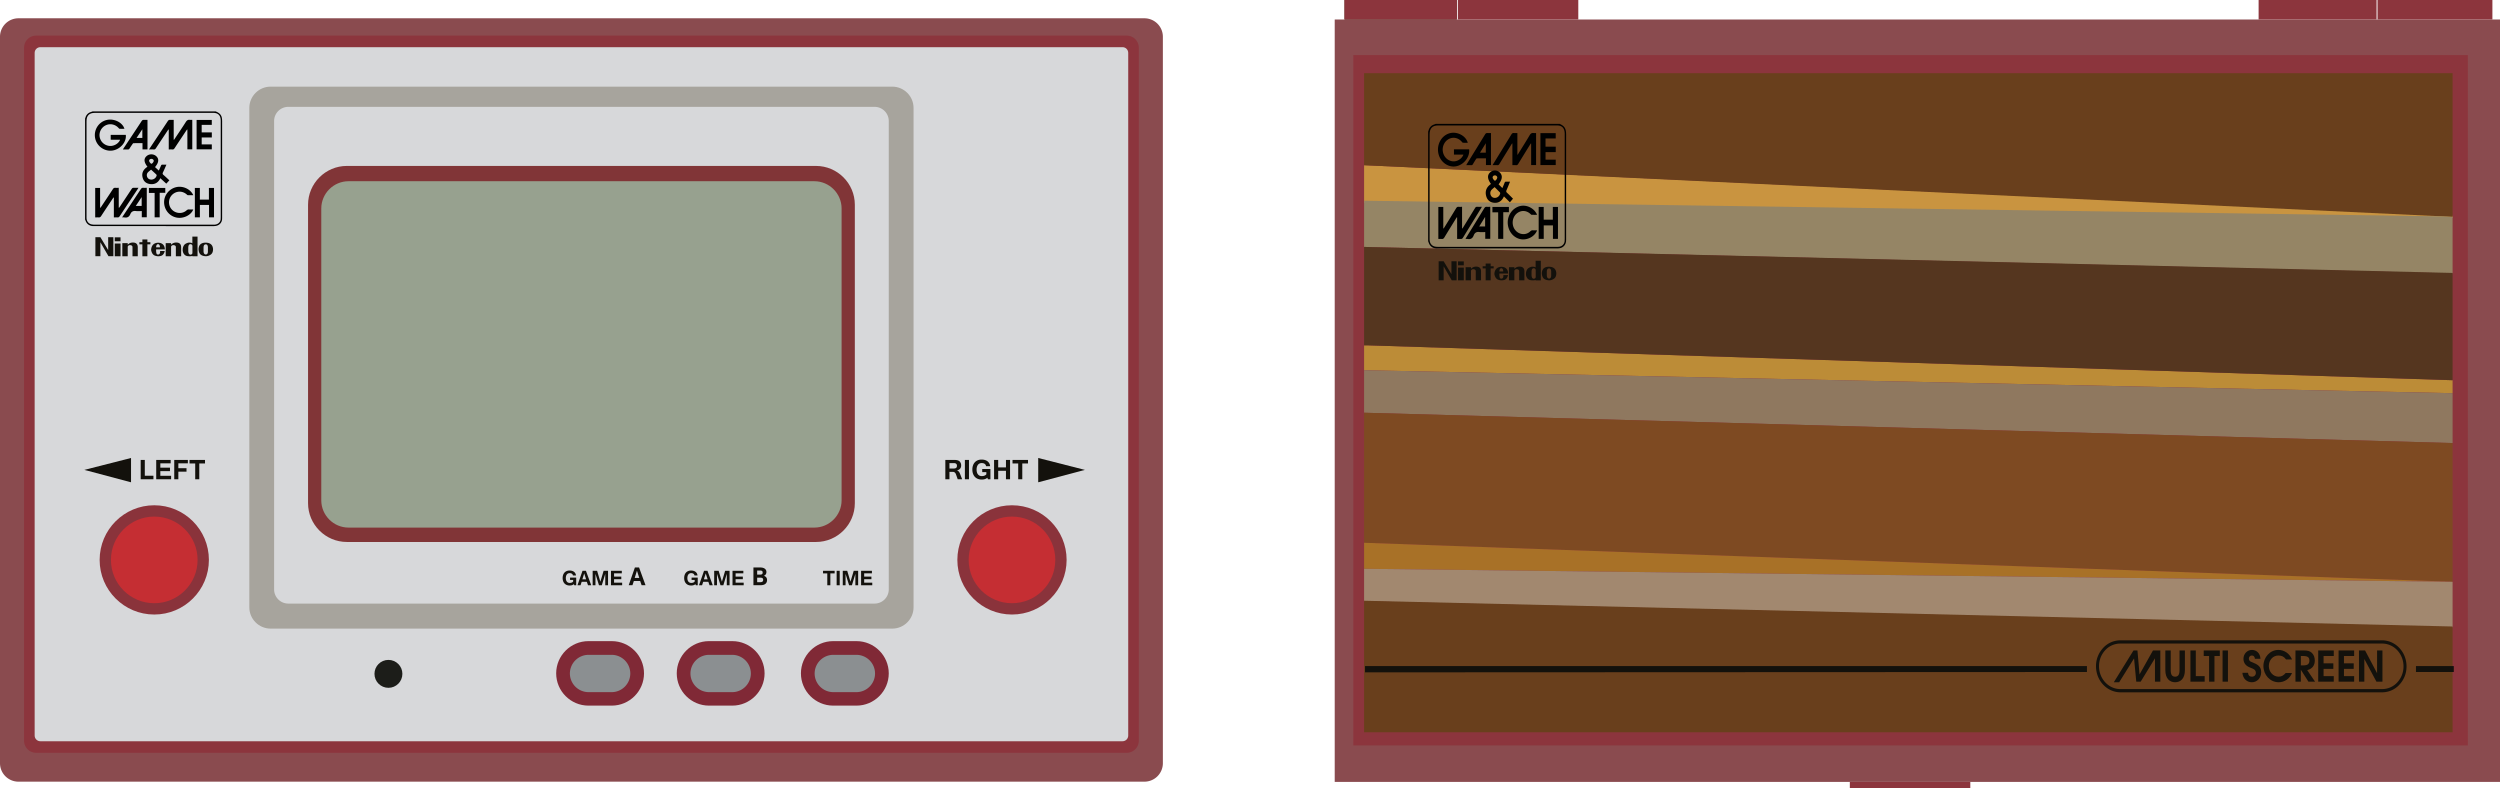 <?xml version="1.0" encoding="UTF-8" standalone="no"?>
<svg
   xmlns:dc="http://purl.org/dc/elements/1.1/"
   xmlns:cc="http://creativecommons.org/ns#"
   xmlns:rdf="http://www.w3.org/1999/02/22-rdf-syntax-ns#"
   xmlns:svg="http://www.w3.org/2000/svg"
   xmlns="http://www.w3.org/2000/svg"
   xmlns:sodipodi="http://sodipodi.sourceforge.net/DTD/sodipodi-0.dtd"
   xmlns:inkscape="http://www.inkscape.org/namespaces/inkscape"
   viewBox="0 0 587.967 185.423"
   version="1.1"
   id="svg114"
   sodipodi:docname="console.svg"
   width="587.967"
   height="185.423"
   inkscape:version="0.92.4 5da689c313, 2019-01-14">
  <defs
     id="defs118" />
  <sodipodi:namedview
     pagecolor="#ffffff"
     bordercolor="#666666"
     borderopacity="1"
     objecttolerance="10"
     gridtolerance="10"
     guidetolerance="10"
     inkscape:pageopacity="0"
     inkscape:pageshadow="2"
     inkscape:window-width="640"
     inkscape:window-height="480"
     id="namedview116"
     showgrid="false"
     inkscape:zoom="0.46091024"
     inkscape:cx="293.98349"
     inkscape:cy="92.711498"
     inkscape:window-x="0"
     inkscape:window-y="0"
     inkscape:window-maximized="0"
     inkscape:current-layer="svg114">
    <inkscape:grid
       type="xygrid"
       id="grid927"
       originx="0"
       originy="-4.1503905e-06" />
  </sodipodi:namedview>
  <path
     d="M 269.161,183.839 H 4.333 A 4.346,4.346 0 0 1 0,179.506 V 8.635 A 4.346,4.346 0 0 1 4.333,4.302 H 269.16 a 4.346,4.346 0 0 1 4.333,4.333 v 170.87 a 4.345,4.345 0 0 1 -4.332,4.334 z"
     id="path2"
     inkscape:connector-curvature="0"
     style="fill:#8a4b4f" />
  <path
     d="M 265.001,177.047 H 8.493 A 2.842,2.842 0 0 1 5.66,174.214 V 11.21 A 2.842,2.842 0 0 1 8.493,8.377 H 265 a 2.842,2.842 0 0 1 2.833,2.833 v 163.003 a 2.84,2.84 0 0 1 -2.832,2.834 z"
     id="path4"
     inkscape:connector-curvature="0"
     style="fill:#8c353d" />
  <path
     d="M 264.01,174.33 H 9.484 c -0.733,0 -1.333,-0.6 -1.333,-1.333 V 12.427 c 0,-0.733 0.6,-1.333 1.333,-1.333 H 264.01 c 0.733,0 1.333,0.6 1.333,1.333 v 160.569 c 10e-4,0.734 -0.6,1.334 -1.333,1.334 z"
     id="path6"
     inkscape:connector-curvature="0"
     style="fill:#d7d8da" />
  <path
     d="M 209.856,147.841 H 63.638 c -2.75,0 -5,-2.25 -5,-5 V 25.376 c 0,-2.75 2.25,-5 5,-5 h 146.218 c 2.75,0 5,2.25 5,5 v 117.465 c 0,2.75 -2.25,5 -5,5 z"
     id="path8"
     inkscape:connector-curvature="0"
     style="fill:#a7a49d" />
  <path
     d="m 205.697,141.954 h -137.9 a 3.339,3.339 0 0 1 -3.329,-3.329 V 28.46 a 3.339,3.339 0 0 1 3.329,-3.329 h 137.9 a 3.339,3.339 0 0 1 3.329,3.329 v 110.165 a 3.339,3.339 0 0 1 -3.329,3.329 z"
     id="path10"
     inkscape:connector-curvature="0"
     style="fill:#d7d8da" />
  <path
     d="M 191.92,127.465 H 81.574 c -5.019,0 -9.125,-4.106 -9.125,-9.125 V 48.15 c 0,-5.019 4.106,-9.125 9.125,-9.125 H 191.92 c 5.019,0 9.125,4.106 9.125,9.125 v 70.19 c 0,5.018 -4.106,9.125 -9.125,9.125 z"
     id="path12"
     inkscape:connector-curvature="0"
     style="fill:#813537" />
  <path
     d="M 191.516,124.083 H 81.978 c -3.529,0 -6.417,-2.888 -6.417,-6.417 V 49.037 c 0,-3.529 2.888,-6.417 6.417,-6.417 h 109.537 c 3.529,0 6.417,2.888 6.417,6.417 v 68.629 c 0,3.529 -2.887,6.417 -6.416,6.417 z"
     id="path14"
     inkscape:connector-curvature="0"
     style="fill:#97a18f" />
  <circle
     cx="36.281"
     cy="131.681"
     r="12.848"
     id="circle16"
     style="fill:#8a333b" />
  <circle
     cx="36.281"
     cy="131.681"
     r="10.188"
     id="circle18"
     style="fill:#c52e33" />
  <circle
     cx="238.005"
     cy="131.681"
     r="12.848"
     id="circle20"
     style="fill:#8a333b" />
  <circle
     cx="238.005"
     cy="131.681"
     r="10.188"
     id="circle22"
     style="fill:#c52e33" />
  <circle
     cx="91.353"
     cy="158.482"
     r="3.283"
     id="circle24"
     style="fill:#1c1d19" />
  <path
     d="m 143.879,165.953 h -5.49 c -4.171,0 -7.584,-3.413 -7.584,-7.584 0,-4.171 3.413,-7.584 7.584,-7.584 h 5.49 c 4.171,0 7.584,3.413 7.584,7.584 0,4.171 -3.413,7.584 -7.584,7.584 z"
     id="path26"
     inkscape:connector-curvature="0"
     style="fill:#802936" />
  <path
     d="m 143.85,162.783 h -5.434 a 4.4,4.4 0 0 1 -4.387,-4.387 4.4,4.4 0 0 1 4.387,-4.387 h 5.434 a 4.4,4.4 0 0 1 4.387,4.387 4.4,4.4 0 0 1 -4.387,4.387 z"
     id="path28"
     inkscape:connector-curvature="0"
     style="fill:#8b8f91" />
  <path
     d="m 172.236,165.953 h -5.49 c -4.171,0 -7.584,-3.413 -7.584,-7.584 0,-4.171 3.413,-7.584 7.584,-7.584 h 5.49 c 4.171,0 7.584,3.413 7.584,7.584 0,4.171 -3.413,7.584 -7.584,7.584 z"
     id="path30"
     inkscape:connector-curvature="0"
     style="fill:#802936" />
  <path
     d="m 172.207,162.783 h -5.434 a 4.4,4.4 0 0 1 -4.387,-4.387 4.4,4.4 0 0 1 4.387,-4.387 h 5.434 a 4.4,4.4 0 0 1 4.387,4.387 4.4,4.4 0 0 1 -4.387,4.387 z"
     id="path32"
     inkscape:connector-curvature="0"
     style="fill:#8b8f91" />
  <path
     d="m 201.441,165.953 h -5.49 c -4.171,0 -7.584,-3.413 -7.584,-7.584 0,-4.171 3.413,-7.584 7.584,-7.584 h 5.49 c 4.171,0 7.584,3.413 7.584,7.584 0.001,4.171 -3.412,7.584 -7.584,7.584 z"
     id="path34"
     inkscape:connector-curvature="0"
     style="fill:#802936" />
  <path
     d="m 201.413,162.783 h -5.434 a 4.4,4.4 0 0 1 -4.387,-4.387 4.4,4.4 0 0 1 4.387,-4.387 h 5.434 a 4.4,4.4 0 0 1 4.387,4.387 4.4,4.4 0 0 1 -4.387,4.387 z"
     id="path36"
     inkscape:connector-curvature="0"
     style="fill:#8b8f91" />
  <path
     d="M 20.008,51.621 V 27.896 c 0.193,-0.777 0.62,-1.343 1.425,-1.57 0.115,-0.033 0.227,-0.08 0.34,-0.12 H 50.75 c 1.131,0.472 1.493,1.025 1.493,2.278 l -0.001,22.81 c 0,0.146 0.003,0.295 -0.025,0.437 -0.173,0.895 -0.895,1.444 -1.895,1.444 H 22.027 c -0.057,0 -0.113,0.001 -0.17,-10e-4 -0.855,-0.04 -1.502,-0.535 -1.76,-1.344 -0.024,-0.071 -0.059,-0.139 -0.089,-0.209 z m 16.13,1.225 h 13.91 c 0.158,0 0.317,0.003 0.475,-0.011 0.728,-0.064 1.273,-0.534 1.37,-1.19 0.028,-0.188 0.021,-0.382 0.021,-0.573 l 10e-4,-22.506 c 0,-0.124 10e-4,-0.248 -0.005,-0.372 -0.052,-1.08 -0.649,-1.651 -1.723,-1.651 H 22.334 c -1.348,0 -1.984,0.627 -1.984,1.955 v 22.54 c 0,0.101 -0.003,0.203 0.002,0.304 0.04,0.746 0.5,1.298 1.239,1.446 0.263,0.053 0.539,0.055 0.809,0.055 4.578,0.004 9.158,0.003 13.738,0.003 z"
     id="path38"
     inkscape:connector-curvature="0" />
  <path
     d="m 45.828,44.192 h 1.176 v 2.759 h 2.13 v -2.75 h 1.2 v 6.908 H 49.16 V 48.19 h -2.149 v 2.917 h -1.182 z m -0.369,5.071 c -0.534,1.348 -2.311,2.208 -3.884,1.914 -1.691,-0.316 -2.927,-1.783 -2.978,-3.537 -0.05,-1.696 1.169,-3.239 2.864,-3.628 1.576,-0.361 3.359,0.467 3.998,1.895 -0.446,0 -0.872,0.007 -1.298,-0.007 -0.075,-0.002 -0.153,-0.086 -0.218,-0.145 -0.861,-0.764 -1.986,-0.892 -2.95,-0.331 a 2.5,2.5 0 0 0 -1.176,2.731 c 0.233,1.038 1.135,1.824 2.236,1.919 a 2.36,2.36 0 0 0 1.833,-0.607 0.748,0.748 0 0 1 0.58,-0.21 c 0.32,0.017 0.639,0.006 0.993,0.006 z m -7.904,1.854 h -1.189 v -5.745 h -1.342 v -1.174 h 3.848 v 1.147 h -1.316 z m -3.037,-6.944 v 6.931 h -1.172 v -1.459 c -0.47,0 -0.917,0.047 -1.349,-0.011 -0.652,-0.087 -1.097,0.12 -1.348,0.731 -0.264,0.645 -0.734,0.902 -1.423,0.768 -0.14,-0.027 -0.29,-0.004 -0.492,-0.004 0.081,-0.139 0.131,-0.235 0.191,-0.324 1.402,-2.11 2.809,-4.217 4.201,-6.334 0.153,-0.233 0.314,-0.322 0.581,-0.302 0.258,0.02 0.52,0.004 0.811,0.004 z m -1.2,2.179 -1.384,2.08 h 1.384 z M 22.39,51.132 V 44.2 h 1.153 v 4.643 l 0.072,0.035 c 0.068,-0.092 0.139,-0.182 0.202,-0.277 0.911,-1.369 1.827,-2.734 2.724,-4.112 0.157,-0.242 0.321,-0.349 0.606,-0.321 0.248,0.025 0.5,0.005 0.781,0.005 V 48.84 L 28,48.875 c 0.067,-0.091 0.139,-0.179 0.201,-0.273 0.923,-1.388 1.848,-2.774 2.763,-4.168 0.127,-0.194 0.263,-0.28 0.497,-0.267 0.347,0.02 0.697,0.005 1.102,0.005 -0.1,0.161 -0.161,0.266 -0.229,0.367 -1.396,2.102 -2.797,4.2 -4.184,6.308 -0.145,0.221 -0.297,0.31 -0.554,0.288 -0.259,-0.022 -0.522,-0.005 -0.82,-0.005 v -4.659 l -0.08,-0.034 c -0.066,0.095 -0.134,0.188 -0.198,0.284 -0.904,1.359 -1.815,2.714 -2.704,4.083 -0.165,0.254 -0.338,0.361 -0.634,0.331 -0.245,-0.023 -0.496,-0.003 -0.77,-0.003 z M 36.46,39.3 l 0.89,0.815 c 0.181,-0.401 0.357,-0.766 0.509,-1.141 0.075,-0.185 0.173,-0.266 0.379,-0.253 0.281,0.018 0.564,0.005 0.903,0.005 -0.283,0.638 -0.53,1.236 -0.813,1.815 -0.127,0.26 -0.1,0.416 0.122,0.605 0.468,0.398 0.908,0.828 1.38,1.264 l -0.723,0.784 -1.398,-1.283 c -0.494,1.052 -1.307,1.515 -2.424,1.374 -0.826,-0.105 -1.436,-0.553 -1.693,-1.357 -0.378,-1.181 0.09,-2.066 1.088,-2.707 -0.842,-1.096 -0.901,-1.877 -0.21,-2.501 0.641,-0.579 1.685,-0.558 2.309,0.046 0.67,0.646 0.567,1.486 -0.319,2.534 z m -0.927,0.599 c -0.27,0.227 -0.539,0.408 -0.751,0.641 -0.467,0.515 -0.25,1.384 0.384,1.621 0.702,0.264 1.525,-0.177 1.676,-0.908 0.014,-0.067 -0.037,-0.174 -0.092,-0.226 -0.387,-0.368 -0.783,-0.728 -1.217,-1.128 z m -0.461,-2.07 c 0.006,0.223 0.37,0.681 0.544,0.684 0.186,0.003 0.539,-0.442 0.54,-0.682 0.002,-0.26 -0.255,-0.472 -0.566,-0.467 -0.308,0.004 -0.526,0.2 -0.518,0.465 z m 11.166,-9.62 h 3.571 v 1.161 h -2.378 v 1.775 h 2.386 v 1.181 h -2.383 v 1.627 h 2.379 v 1.172 h -3.574 z m -5.385,-0.017 v 4.66 l 0.071,0.034 c 0.065,-0.096 0.132,-0.19 0.196,-0.287 0.866,-1.302 1.75,-2.594 2.588,-3.915 0.246,-0.388 0.513,-0.563 0.96,-0.497 0.175,0.026 0.358,0.004 0.555,0.004 v 6.937 H 44.07 V 30.48 L 44,30.447 c -0.068,0.094 -0.139,0.185 -0.203,0.281 -0.917,1.379 -1.837,2.755 -2.744,4.14 -0.133,0.203 -0.266,0.31 -0.519,0.287 -0.27,-0.024 -0.545,-0.005 -0.846,-0.005 v -4.671 l -0.07,-0.035 c -0.067,0.091 -0.138,0.18 -0.201,0.275 -0.923,1.388 -1.849,2.775 -2.763,4.17 -0.127,0.194 -0.263,0.277 -0.497,0.264 -0.348,-0.02 -0.699,-0.005 -1.102,-0.005 0.089,-0.143 0.145,-0.237 0.205,-0.328 1.396,-2.102 2.798,-4.201 4.184,-6.31 0.158,-0.24 0.319,-0.351 0.606,-0.322 0.25,0.024 0.502,0.004 0.803,0.004 z m -6.165,6.939 h -1.174 v -1.462 c -0.731,0 -1.434,-0.006 -2.136,0.009 -0.073,0.002 -0.157,0.118 -0.212,0.198 -0.239,0.348 -0.479,0.696 -0.699,1.057 -0.103,0.17 -0.225,0.225 -0.416,0.218 -0.363,-0.013 -0.727,-0.004 -1.142,-0.004 0.079,-0.133 0.131,-0.228 0.191,-0.319 1.402,-2.112 2.809,-4.22 4.201,-6.338 0.152,-0.232 0.314,-0.325 0.582,-0.303 0.259,0.021 0.522,0.005 0.805,0.005 z m -2.573,-2.686 h 1.363 v -2.051 z m -6.079,0.411 v -1.132 h 3.551 c 0.202,1.645 -1.236,3.36 -3.066,3.67 -1.88,0.318 -3.752,-0.979 -4.138,-2.865 -0.397,-1.941 0.793,-3.842 2.695,-4.306 1.726,-0.421 3.754,0.567 4.186,2.075 -0.383,0 -0.755,0.013 -1.126,-0.009 -0.09,-0.005 -0.184,-0.117 -0.258,-0.197 -0.786,-0.858 -1.977,-1.109 -3.001,-0.627 -1.003,0.472 -1.598,1.556 -1.45,2.64 0.154,1.127 1.002,1.993 2.147,2.191 0.984,0.17 2.074,-0.34 2.572,-1.207 0.032,-0.056 0.052,-0.119 0.1,-0.232 h -1.126 z"
     id="path40"
     inkscape:connector-curvature="0" />
  <g
     id="g44"
     style="fill:#13110c">
    <path
       d="m 22.434,55.784 h 1.176 -0.244 0.244 l 1.831,3.029 v -3.029 h 1.223 -0.244 0.244 V 60.26 H 25.516 L 23.61,56.97 v 3.291 h -1.176 z m 4.555,0.028 h 1.356 -0.247 0.247 v 0.93 -0.266 0.266 h -1.356 0.247 -0.247 v -0.93 0.266 z m 0,1.462 h 1.234 -0.247 0.376 l -0.005,2.999 H 26.99 27.237 26.99 Z m 4.03,-0.222 c 0.9,-0.078 1.361,0.278 1.384,1.07 v 0.134 -0.134 0.269 -0.134 2.013 H 31.16 31.409 31.16 v -2.148 c 0.002,-0.282 -0.18,-0.439 -0.545,-0.47 -0.258,-0.021 -0.451,0.091 -0.579,0.336 v 2.283 H 28.77 v -3.088 h 1.14 -0.247 0.377 l -0.003,0.375 c 0.277,-0.293 0.604,-0.461 0.982,-0.506 z m 2.469,-0.73 h 1.176 v 0.635 h 0.706 -0.236 0.236 v 0.51 h -0.706 v 2.799 h -1.176 0.236 -0.236 v -2.798 h -0.706 v -0.51 h 0.706 z m 3.68,0.758 c 1.023,0.034 1.559,0.561 1.607,1.582 h -2.056 c -0.015,0.677 0.061,1.061 0.229,1.151 a 0.457,0.457 0 0 0 0.499,-0.034 c 0.168,-0.11 0.235,-0.361 0.2,-0.753 h 1.104 -0.226 0.226 c -0.154,0.671 -0.478,1.063 -0.972,1.176 A 2.22,2.22 0 0 1 36.39,60.101 C 35.959,59.918 35.678,59.5 35.549,58.847 l -0.003,-0.218 c 0.127,-0.986 0.668,-1.502 1.622,-1.549 z m 0.016,0.342 c -0.301,0.017 -0.456,0.268 -0.465,0.753 h 0.901 c -0.004,-0.462 -0.149,-0.714 -0.436,-0.753 z m 4.035,-0.37 c 0.9,-0.078 1.361,0.278 1.384,1.07 v 0.134 -0.134 0.269 -0.134 2.013 H 41.36 41.609 41.36 v -2.148 c 0.002,-0.282 -0.18,-0.439 -0.545,-0.47 -0.258,-0.021 -0.451,0.091 -0.579,0.336 v 2.283 H 38.97 v -3.088 h 1.14 -0.247 0.377 l -0.003,0.375 c 0.277,-0.293 0.604,-0.461 0.982,-0.506 z m 4.022,-1.397 h 1.217 -0.244 0.244 v 4.621 h -1.22 L 45.235,60.169 C 45.14,60.25 44.85,60.28 44.365,60.262 43.87,60.251 43.506,60.081 43.274,59.752 A 1.611,1.611 0 0 1 42.97,58.677 c 0.005,-0.355 0.098,-0.677 0.278,-0.966 0.18,-0.289 0.525,-0.503 1.034,-0.641 0.483,-0.035 0.802,0.018 0.958,0.16 v -1.575 z m -0.455,1.767 c -0.325,0.015 -0.494,0.287 -0.506,0.815 v 0.845 c 0.026,0.519 0.198,0.791 0.517,0.815 0.312,-0.035 0.465,-0.186 0.46,-0.451 V 57.97 c 0.024,-0.333 -0.133,-0.516 -0.471,-0.548 z m 1.91,1.137 c 0.045,-0.558 0.222,-0.948 0.532,-1.17 0.31,-0.222 0.682,-0.326 1.117,-0.311 h 0.192 c 0.474,0.027 0.845,0.162 1.111,0.408 0.267,0.245 0.418,0.6 0.455,1.066 0.012,0.576 -0.137,0.995 -0.447,1.254 a 2.068,2.068 0 0 1 -1.127,0.456 h -0.2 c -0.57,-0.047 -0.981,-0.207 -1.234,-0.482 -0.251,-0.271 -0.384,-0.678 -0.399,-1.221 z m 1.705,-1.092 c -0.344,0.011 -0.521,0.254 -0.53,0.728 v 0.935 c 0.024,0.463 0.204,0.707 0.54,0.731 0.332,-0.034 0.495,-0.283 0.488,-0.748 v -0.907 c -0.008,-0.489 -0.174,-0.735 -0.498,-0.739 z"
       id="path42"
       inkscape:connector-curvature="0" />
  </g>
  <g
     id="g48"
     style="fill:#13110c">
    <path
       d="m 36.085,112.713 h -2.997 v -4.549 h 0.967 v 3.717 h 2.03 z m 4.158,0 h -3.502 v -4.549 h 3.399 v 0.808 h -2.432 v 1.019 h 2.268 v 0.816 h -2.268 v 1.09 h 2.535 z m 3.94,-3.741 h -2.237 v 1.142 h 1.918 v 0.812 h -1.918 v 1.787 H 40.98 v -4.549 h 3.204 v 0.808 z m 4.032,0.023 H 46.87 v 3.717 h -0.959 v -3.717 h -1.337 v -0.832 h 3.641 z"
       id="path46"
       inkscape:connector-curvature="0" />
  </g>
  <g
     id="g52"
     style="fill:#13110c">
    <path
       d="m 226.284,112.713 h -1.043 l -0.39,-1.11 c -0.077,-0.226 -0.18,-0.387 -0.31,-0.486 -0.13,-0.099 -0.293,-0.147 -0.49,-0.147 h -0.752 v 1.743 h -0.967 v -4.549 h 2.022 c 0.167,0 0.324,0.007 0.47,0.022 0.146,0.015 0.281,0.04 0.404,0.078 0.123,0.037 0.235,0.089 0.334,0.155 0.099,0.066 0.185,0.153 0.257,0.259 0.074,0.106 0.131,0.224 0.171,0.352 0.04,0.129 0.06,0.273 0.06,0.432 0,0.321 -0.085,0.578 -0.255,0.772 -0.17,0.194 -0.406,0.328 -0.708,0.402 0.09,0.04 0.172,0.085 0.245,0.135 a 0.92,0.92 0 0 1 0.197,0.183 c 0.058,0.072 0.111,0.156 0.159,0.253 0.048,0.097 0.094,0.205 0.139,0.324 z m -2.985,-2.52 h 0.955 c 0.287,0 0.493,-0.052 0.619,-0.155 0.126,-0.103 0.189,-0.272 0.189,-0.505 0,-0.411 -0.248,-0.617 -0.744,-0.617 h -1.019 z m 4.593,2.52 h -0.963 v -4.549 h 0.963 z m 2.985,0.071 c -0.329,0 -0.628,-0.054 -0.897,-0.161 a 1.93,1.93 0 0 1 -0.692,-0.462 c -0.192,-0.2 -0.341,-0.446 -0.446,-0.736 -0.105,-0.29 -0.157,-0.619 -0.157,-0.985 0,-0.35 0.048,-0.67 0.145,-0.959 0.097,-0.289 0.239,-0.537 0.426,-0.744 0.187,-0.207 0.416,-0.367 0.686,-0.482 0.271,-0.114 0.58,-0.171 0.927,-0.171 0.281,0 0.539,0.036 0.774,0.107 0.235,0.072 0.438,0.174 0.611,0.308 0.172,0.134 0.311,0.297 0.416,0.49 0.105,0.193 0.169,0.409 0.193,0.651 h -0.959 a 0.735,0.735 0 0 0 -0.31,-0.539 c -0.18,-0.129 -0.419,-0.193 -0.716,-0.193 a 1.18,1.18 0 0 0 -0.495,0.101 1.02,1.02 0 0 0 -0.376,0.296 c -0.103,0.13 -0.184,0.291 -0.241,0.482 a 2.286,2.286 0 0 0 -0.086,0.653 c 0,0.247 0.029,0.466 0.086,0.657 0.057,0.191 0.139,0.352 0.247,0.482 0.108,0.13 0.237,0.228 0.388,0.295 0.151,0.067 0.321,0.099 0.509,0.099 0.47,0 0.825,-0.142 1.067,-0.426 v -0.513 h -0.971 v -0.732 h 1.926 v 2.412 h -0.597 l -0.119,-0.366 a 1.57,1.57 0 0 1 -0.563,0.326 c -0.221,0.073 -0.479,0.11 -0.776,0.11 z m 6.674,-0.071 h -0.963 v -1.982 h -1.827 v 1.982 h -0.967 v -4.549 h 0.967 v 1.763 h 1.827 v -1.763 h 0.963 z m 4.222,-3.718 h -1.345 v 3.717 h -0.959 v -3.717 h -1.337 v -0.832 h 3.641 z"
       id="path50"
       inkscape:connector-curvature="0" />
  </g>
  <g
     id="g56"
     style="fill:#13110c">
    <path
       d="m 133.97,137.705 c -0.247,0 -0.471,-0.04 -0.673,-0.121 a 1.464,1.464 0 0 1 -0.519,-0.346 1.512,1.512 0 0 1 -0.334,-0.553 2.158,2.158 0 0 1 -0.118,-0.739 c 0,-0.263 0.036,-0.502 0.109,-0.719 0.073,-0.217 0.179,-0.403 0.32,-0.558 0.14,-0.155 0.312,-0.276 0.515,-0.361 0.203,-0.086 0.434,-0.128 0.696,-0.128 0.21,0 0.404,0.027 0.58,0.081 0.176,0.054 0.328,0.131 0.458,0.231 0.129,0.1 0.233,0.223 0.312,0.367 0.078,0.145 0.127,0.307 0.145,0.488 h -0.719 a 0.558,0.558 0 0 0 -0.233,-0.405 c -0.135,-0.096 -0.314,-0.145 -0.537,-0.145 a 0.873,0.873 0 0 0 -0.371,0.076 c -0.11,0.05 -0.204,0.125 -0.282,0.222 -0.078,0.097 -0.138,0.218 -0.18,0.361 a 1.702,1.702 0 0 0 -0.064,0.49 c 0,0.185 0.021,0.349 0.064,0.492 a 0.994,0.994 0 0 0 0.185,0.361 c 0.08,0.098 0.178,0.171 0.291,0.221 a 0.94,0.94 0 0 0 0.382,0.075 c 0.353,0 0.619,-0.106 0.8,-0.319 v -0.385 h -0.728 v -0.549 h 1.445 v 1.809 h -0.447 l -0.09,-0.275 a 1.184,1.184 0 0 1 -0.422,0.245 1.846,1.846 0 0 1 -0.585,0.084 z m 5.078,-0.054 h -0.752 l -0.281,-0.812 h -1.214 l -0.269,0.812 H 135.81 L 137,134.24 h 0.803 z m -1.203,-1.4 -0.448,-1.4 -0.433,1.4 z m 5.158,1.4 h -0.654 v -2.695 l -0.812,2.695 h -0.663 l -0.83,-2.695 v 2.695 h -0.659 v -3.412 h 1.044 l 0.771,2.579 0.764,-2.579 h 1.039 z m 3.319,0 h -2.627 v -3.412 h 2.548 v 0.606 h -1.823 v 0.764 h 1.701 v 0.612 h -1.701 v 0.818 h 1.902 z"
       id="path54"
       inkscape:connector-curvature="0" />
  </g>
  <path
     d="M 151.819,137.634 H 150.9 l -0.342,-0.992 h -1.485 l -0.328,0.992 h -0.883 l 1.456,-4.17 h 0.981 z m -1.47,-1.711 -0.547,-1.711 -0.529,1.711 z m 30.051,0.478 c 0,0.392 -0.129,0.695 -0.385,0.91 -0.257,0.216 -0.649,0.323 -1.176,0.323 h -1.642 v -4.17 h 1.62 c 0.222,0 0.421,0.024 0.598,0.073 0.178,0.049 0.329,0.119 0.452,0.212 a 0.934,0.934 0 0 1 0.383,0.777 c 0,0.425 -0.202,0.727 -0.606,0.905 0.255,0.071 0.445,0.191 0.569,0.361 0.124,0.17 0.187,0.373 0.187,0.609 z m -2.324,-1.262 h 0.696 c 0.207,0 0.358,-0.036 0.454,-0.107 0.096,-0.072 0.144,-0.198 0.144,-0.378 0,-0.161 -0.046,-0.28 -0.14,-0.359 -0.094,-0.079 -0.259,-0.119 -0.494,-0.119 h -0.661 v 0.963 z m 0,1.784 h 0.704 c 0.235,0 0.413,-0.042 0.531,-0.128 0.118,-0.085 0.176,-0.221 0.176,-0.409 a 0.724,0.724 0 0 0 -0.036,-0.243 0.349,0.349 0 0 0 -0.125,-0.164 c -0.058,-0.043 -0.135,-0.074 -0.23,-0.093 -0.095,-0.019 -0.213,-0.029 -0.354,-0.029 h -0.667 v 1.066 z"
     id="path58"
     inkscape:connector-curvature="0"
     style="fill:#13110c" />
  <g
     id="g62"
     style="fill:#13110c">
    <path
       d="m 162.554,137.705 c -0.247,0 -0.471,-0.04 -0.673,-0.121 a 1.464,1.464 0 0 1 -0.519,-0.346 1.512,1.512 0 0 1 -0.334,-0.553 2.158,2.158 0 0 1 -0.118,-0.739 c 0,-0.263 0.036,-0.502 0.109,-0.719 0.073,-0.217 0.179,-0.403 0.32,-0.558 0.14,-0.155 0.312,-0.276 0.515,-0.361 0.203,-0.086 0.434,-0.128 0.696,-0.128 0.21,0 0.404,0.027 0.58,0.081 0.176,0.054 0.328,0.131 0.458,0.231 0.129,0.1 0.233,0.223 0.312,0.367 0.078,0.145 0.127,0.307 0.145,0.488 h -0.719 a 0.558,0.558 0 0 0 -0.233,-0.405 c -0.135,-0.096 -0.314,-0.145 -0.537,-0.145 a 0.873,0.873 0 0 0 -0.371,0.076 c -0.11,0.05 -0.204,0.125 -0.282,0.222 -0.078,0.097 -0.138,0.218 -0.18,0.361 a 1.702,1.702 0 0 0 -0.064,0.49 c 0,0.185 0.021,0.349 0.064,0.492 a 0.994,0.994 0 0 0 0.185,0.361 c 0.08,0.098 0.178,0.171 0.291,0.221 a 0.94,0.94 0 0 0 0.382,0.075 c 0.353,0 0.619,-0.106 0.8,-0.319 v -0.385 h -0.728 v -0.549 h 1.445 v 1.809 h -0.447 l -0.09,-0.275 a 1.184,1.184 0 0 1 -0.422,0.245 1.846,1.846 0 0 1 -0.585,0.084 z m 5.078,-0.054 h -0.752 l -0.281,-0.812 h -1.214 l -0.269,0.812 h -0.722 l 1.191,-3.412 h 0.803 z m -1.203,-1.4 -0.448,-1.4 -0.433,1.4 z m 5.157,1.4 h -0.654 v -2.695 l -0.812,2.695 h -0.663 l -0.83,-2.695 v 2.695 h -0.659 v -3.412 h 1.044 l 0.771,2.579 0.764,-2.579 h 1.039 z m 3.32,0 h -2.627 v -3.412 h 2.548 v 0.606 h -1.823 v 0.764 h 1.701 v 0.612 h -1.701 v 0.818 h 1.902 z"
       id="path60"
       inkscape:connector-curvature="0" />
  </g>
  <g
     id="g66"
     style="fill:#13110c">
    <path
       d="m 196.296,134.863 h -1.009 v 2.788 h -0.719 v -2.788 h -1.003 v -0.624 h 2.731 z m 1.193,2.788 h -0.722 v -3.412 h 0.722 z m 4.335,0 h -0.654 v -2.695 l -0.812,2.695 h -0.663 l -0.83,-2.695 v 2.695 h -0.659 v -3.412 h 1.044 l 0.771,2.579 0.764,-2.579 h 1.039 z m 3.319,0 h -2.627 v -3.412 h 2.548 v 0.606 h -1.823 v 0.764 h 1.701 v 0.612 h -1.701 v 0.818 h 1.902 z"
       id="path64"
       inkscape:connector-curvature="0" />
  </g>
  <path
     d="m 19.836,110.513 10.981,-2.802 v 5.717 z m 224.339,2.915 10.98,-2.915 -10.98,-2.802"
     id="path68"
     inkscape:connector-curvature="0"
     style="fill:#13110c" />
  <path
     d="m 313.907,4.588 h 274.06 v 179.306 h -274.06 z"
     id="path70"
     inkscape:connector-curvature="0"
     style="fill:#8a4b4f" />
  <path
     d="M 318.279,12.958 H 580.403 V 175.315 H 318.279 Z"
     id="path72"
     inkscape:connector-curvature="0"
     style="fill:#8c353d" />
  <path
     d="m 316.211,0 h 26.413 v 4.588 h -26.413 z"
     id="path74"
     inkscape:connector-curvature="0"
     style="fill:#492314" />
  <path
     d="m 316.211,0 h 26.413 v 4.588 h -26.413 z m 26.65,0 h 28.334 v 4.588 h -28.334 z m 188.335,0 h 27.743 v 4.588 h -27.743 z m 27.964,0 h 27.019 V 4.588 H 559.16 Z M 435.056,183.894 h 28.334 v 1.529 h -28.334 z"
     id="path76"
     inkscape:connector-curvature="0"
     style="fill:#8c353d" />
  <path
     d="m 576.817,50.999 v 0.191 l -256,-3.487 v -8.847 l 256,11.902 z"
     id="path78"
     inkscape:connector-curvature="0"
     style="fill:#c99440" />
  <path
     d="m 576.817,17.212 v 33.787 l -256,-12.143 V 17.212 Z"
     id="path80"
     inkscape:connector-curvature="0"
     style="fill:#693f1c" />
  <path
     d="M 576.817,51.006 V 64.311 L 326.833,58.217 320.817,58.071 V 47.212 h 0.656 l 253.098,3.679 z"
     id="path82"
     inkscape:connector-curvature="0"
     style="fill:#958565" />
  <path
     d="m 576.817,89.421 v 3.051 l -256,-5.406 v -5.854 h 0.656 z"
     id="path84"
     inkscape:connector-curvature="0"
     style="fill:#bc8c37" />
  <path
     d="m 576.817,92.472 v 11.722 l -256,-7.126 V 87.066 Z"
     id="path86"
     inkscape:connector-curvature="0"
     style="fill:#8f785f" />
  <path
     d="M 320.817,127.653 V 97.068 l 256,7.136 v 32.625 z"
     id="path88"
     inkscape:connector-curvature="0"
     style="fill:#7e4a22" />
  <path
     d="m 320.817,133.77 v -6.117 l 255.978,9.176 z"
     id="path90"
     inkscape:connector-curvature="0"
     style="fill:#a87127" />
  <path
     d="m 320.817,141.416 v -7.646 l 256,3.059 v 10.705 z"
     id="path92"
     inkscape:connector-curvature="0"
     style="fill:#a2886f" />
  <path
     d="m 576.817,147.342 v 24.87 h -256 v -30.925 z"
     id="path94"
     inkscape:connector-curvature="0"
     style="fill:#693f1c" />
  <path
     d="M 576.817,64.189 V 89.421 L 321.473,81.212 h -0.656 V 58.071 l 6.016,0.146 z"
     id="path96"
     inkscape:connector-curvature="0"
     style="fill:#55361f" />
  <path
     d="m 568.201,156.645 h 8.898 v 1.402 h -8.898 z m -247.163,0 v 1.482 l 169.784,-0.081 v -1.402 H 321.038 Z m 239.154,-6.053 h -61.449 c -1.595,0 -3.042,0.638 -4.091,1.77 -1.049,1.132 -1.702,2.602 -1.702,4.314 0,3.433 2.602,6.15 5.793,6.15 h 61.449 c 1.595,0 3.042,-0.638 4.091,-1.77 1.049,-1.132 1.702,-2.602 1.702,-4.314 0,-3.434 -2.602,-6.15 -5.793,-6.15 z m 3.609,9.91 a 4.815,4.815 0 0 1 -3.545,1.56 h -61.577 c -2.758,0 -5.02,-2.401 -5.02,-5.383 0,-1.491 0.567,-2.799 1.475,-3.777 a 4.801,4.801 0 0 1 3.545,-1.545 h 61.577 c 2.758,0 5.02,2.386 5.02,5.368 0,1.49 -0.567,2.798 -1.475,3.777 z"
     id="path98"
     inkscape:connector-curvature="0"
     style="fill:#13110c" />
  <g
     id="g102"
     style="fill:#13110c">
    <path
       d="m 506.819,160.327 v -5.507 l -3.365,5.507 h -1.032 l -0.519,-5.482 -3.501,5.611 h -1.263 l 4.631,-7.475 h 0.929 l 0.49,5.64 3.161,-5.64 h 1.733 v 7.346 z m 4.737,0.13 c -1.336,0 -2.296,-0.954 -2.296,-2.823 v -4.652 h 1.263 v 4.652 c 0,1.143 0.396,1.511 1.041,1.511 0.627,0 1.032,-0.358 1.032,-1.511 v -4.652 h 1.263 v 4.652 c 0.002,1.878 -0.957,2.823 -2.303,2.823 z m 3.605,-0.13 v -7.346 h 1.263 v 6.044 h 2.084 v 1.302 z m 5.651,-6.044 v 6.044 h -1.263 v -6.044 h -1.263 v -1.302 h 3.789 v 1.302 z m 1.908,6.044 v -7.346 h 1.263 v 7.346 z m 6.903,0.13 c -1.198,0 -2.129,-0.835 -2.24,-2.227 h 1.318 c 0.055,0.616 0.359,0.915 0.922,0.915 0.544,0 0.922,-0.368 0.922,-0.895 0,-0.298 -0.111,-0.576 -0.314,-0.745 -0.203,-0.169 -0.276,-0.199 -1.18,-0.567 -0.913,-0.368 -1.42,-1.074 -1.42,-1.998 0,-1.163 0.885,-2.087 1.982,-2.087 1.097,0 1.954,0.795 2.018,2.087 h -1.309 c -0.037,-0.497 -0.295,-0.775 -0.719,-0.775 -0.415,0 -0.701,0.308 -0.701,0.745 0,0.268 0.129,0.497 0.378,0.666 0.092,0.06 0.111,0.07 0.755,0.328 1.383,0.557 1.761,1.203 1.761,2.197 0.003,1.332 -0.946,2.356 -2.173,2.356 z m 6.287,0 c -1.992,0 -3.586,-1.71 -3.586,-3.827 0,-2.077 1.577,-3.777 3.503,-3.777 1.402,0 2.627,0.815 3.226,2.237 h -1.41 c -0.461,-0.646 -0.996,-0.924 -1.789,-0.924 -1.3,0 -2.258,1.093 -2.258,2.475 0,1.372 1.032,2.505 2.286,2.505 0.654,0 1.134,-0.239 1.687,-0.865 h 1.484 c -0.534,1.341 -1.751,2.176 -3.143,2.176 z m 7.006,-0.13 -1.789,-2.813 v 2.813 h -1.263 v -7.346 h 1.964 c 0.931,0 1.42,0.139 1.862,0.547 0.47,0.427 0.719,1.063 0.719,1.809 0,1.143 -0.553,1.949 -1.779,2.276 l 1.844,2.714 z m -1.226,-6.044 h -0.562 v 2.207 h 0.618 c 0.977,0 1.392,-0.338 1.392,-1.113 -0.001,-0.656 -0.25,-1.094 -1.448,-1.094 z m 3.521,6.044 v -7.346 h 3.66 v 1.302 h -2.397 v 1.73 h 2.296 v 1.302 h -2.296 v 1.71 h 2.397 v 1.302 z m 4.793,0 v -7.346 h 3.66 v 1.302 h -2.397 v 1.73 h 2.296 v 1.302 h -2.296 v 1.71 h 2.397 v 1.302 z m 8.905,0 -2.849,-5.338 v 5.338 h -1.263 v -7.346 h 1.438 l 2.821,5.348 v -5.348 h 1.262 v 7.346 z"
       id="path100"
       inkscape:connector-curvature="0" />
  </g>
  <g
     id="g108">
    <path
       d="M 335.882,56.729 V 30.972 c 0.194,-0.844 0.624,-1.458 1.434,-1.704 0.116,-0.035 0.228,-0.086 0.342,-0.13 h 29.173 c 1.138,0.513 1.503,1.113 1.503,2.473 l -10e-4,24.764 c 0,0.158 0.003,0.32 -0.025,0.474 -0.174,0.972 -0.901,1.568 -1.908,1.568 h -28.487 c -0.057,0 -0.114,0.002 -0.171,-0.001 -0.861,-0.044 -1.512,-0.581 -1.772,-1.459 -0.023,-0.079 -0.059,-0.153 -0.088,-0.228 z m 16.238,1.33 h 14.004 c 0.159,0 0.319,0.003 0.478,-0.012 0.733,-0.069 1.282,-0.579 1.379,-1.292 0.028,-0.204 0.021,-0.415 0.021,-0.622 L 368.003,31.7 c 0,-0.134 0.001,-0.269 -0.005,-0.403 -0.053,-1.172 -0.653,-1.792 -1.735,-1.792 h -28.042 c -1.357,0 -1.997,0.681 -1.997,2.123 v 24.47 c 0,0.11 -0.003,0.22 0.002,0.33 0.041,0.81 0.504,1.409 1.247,1.57 0.265,0.057 0.542,0.06 0.814,0.06 4.611,0.002 9.222,10e-4 13.833,10e-4 z"
       id="path104"
       inkscape:connector-curvature="0" />
    <path
       d="m 361.876,48.663 h 1.184 v 2.996 h 2.144 v -2.985 h 1.208 v 7.499 h -1.182 v -3.169 h -2.164 v 3.167 h -1.19 z m -0.371,5.505 c -0.538,1.464 -2.326,2.397 -3.91,2.078 -1.703,-0.343 -2.947,-1.935 -2.998,-3.839 -0.05,-1.841 1.177,-3.517 2.884,-3.939 1.586,-0.392 3.382,0.507 4.025,2.057 -0.449,0 -0.878,0.008 -1.306,-0.007 -0.075,-0.003 -0.154,-0.094 -0.22,-0.157 -0.867,-0.83 -1.999,-0.968 -2.97,-0.36 -0.955,0.599 -1.429,1.787 -1.184,2.965 0.235,1.127 1.143,1.98 2.251,2.084 0.696,0.065 1.324,-0.156 1.845,-0.659 a 0.72,0.72 0 0 1 0.584,-0.228 c 0.321,0.017 0.643,0.005 0.999,0.005 z m -7.958,2.013 h -1.197 v -6.237 h -1.351 v -1.275 h 3.874 v 1.245 h -1.325 z m -3.057,-7.539 v 7.524 h -1.18 v -1.584 c -0.473,0 -0.923,0.051 -1.358,-0.012 -0.657,-0.095 -1.105,0.13 -1.357,0.794 -0.266,0.7 -0.739,0.979 -1.433,0.834 -0.141,-0.03 -0.292,-0.004 -0.496,-0.004 0.082,-0.151 0.132,-0.255 0.192,-0.352 1.411,-2.291 2.828,-4.578 4.229,-6.877 0.154,-0.253 0.316,-0.35 0.585,-0.327 0.261,0.021 0.525,0.004 0.818,0.004 z m -1.209,2.366 -1.393,2.259 h 1.393 z m -11.001,5.189 v -7.526 h 1.161 v 5.04 l 0.073,0.038 c 0.068,-0.1 0.14,-0.197 0.204,-0.3 0.917,-1.486 1.839,-2.968 2.742,-4.464 0.158,-0.262 0.323,-0.379 0.61,-0.348 0.25,0.027 0.504,0.006 0.787,0.006 v 5.067 l 0.072,0.038 c 0.068,-0.099 0.14,-0.194 0.203,-0.296 0.929,-1.507 1.861,-3.012 2.781,-4.525 0.128,-0.211 0.265,-0.304 0.501,-0.29 0.35,0.021 0.701,0.005 1.109,0.005 -0.101,0.175 -0.163,0.289 -0.23,0.399 -1.406,2.282 -2.816,4.56 -4.212,6.848 -0.146,0.24 -0.299,0.336 -0.557,0.313 -0.261,-0.023 -0.525,-0.005 -0.826,-0.005 v -5.059 l -0.08,-0.037 c -0.067,0.103 -0.135,0.204 -0.199,0.309 -0.91,1.476 -1.827,2.947 -2.722,4.433 -0.166,0.275 -0.34,0.392 -0.638,0.359 -0.251,-0.027 -0.503,-0.005 -0.779,-0.005 z m 14.165,-12.845 0.896,0.884 c 0.182,-0.435 0.359,-0.832 0.512,-1.238 0.076,-0.2 0.174,-0.289 0.382,-0.275 0.283,0.02 0.568,0.005 0.909,0.005 -0.285,0.693 -0.533,1.341 -0.818,1.971 -0.128,0.282 -0.1,0.451 0.123,0.657 0.471,0.432 0.914,0.899 1.389,1.372 l -0.728,0.852 -1.407,-1.393 c -0.497,1.142 -1.316,1.645 -2.44,1.491 -0.831,-0.114 -1.446,-0.6 -1.705,-1.473 -0.38,-1.282 0.091,-2.243 1.096,-2.939 -0.848,-1.19 -0.907,-2.038 -0.211,-2.716 a 1.644,1.644 0 0 1 2.325,0.05 c 0.673,0.702 0.569,1.615 -0.323,2.752 z m -0.933,0.65 c -0.272,0.247 -0.543,0.443 -0.756,0.696 -0.47,0.559 -0.252,1.502 0.386,1.76 0.707,0.286 1.535,-0.192 1.688,-0.986 0.014,-0.073 -0.037,-0.189 -0.093,-0.245 -0.39,-0.4 -0.789,-0.791 -1.225,-1.225 z m -0.465,-2.247 c 0.006,0.242 0.373,0.74 0.547,0.743 0.187,0.004 0.542,-0.48 0.544,-0.741 0.002,-0.282 -0.256,-0.512 -0.57,-0.507 -0.309,0.005 -0.529,0.217 -0.521,0.505 z m 11.242,-10.444 h 3.595 v 1.26 h -2.395 v 1.927 h 2.402 v 1.282 h -2.399 v 1.766 h 2.395 v 1.273 h -3.598 z m -5.421,-0.019 v 5.06 l 0.071,0.037 c 0.066,-0.104 0.133,-0.207 0.197,-0.311 0.872,-1.414 1.762,-2.816 2.605,-4.25 0.248,-0.422 0.517,-0.611 0.967,-0.54 0.177,0.028 0.36,0.005 0.559,0.005 v 7.531 h -1.161 v -5.046 l -0.071,-0.036 c -0.068,0.102 -0.14,0.201 -0.204,0.305 -0.923,1.497 -1.85,2.991 -2.763,4.495 -0.134,0.22 -0.268,0.336 -0.522,0.311 -0.272,-0.026 -0.548,-0.006 -0.851,-0.006 v -5.071 l -0.07,-0.038 c -0.068,0.099 -0.139,0.196 -0.202,0.298 -0.929,1.507 -1.861,3.013 -2.781,4.527 -0.128,0.211 -0.265,0.301 -0.5,0.286 -0.351,-0.022 -0.703,-0.006 -1.109,-0.006 0.09,-0.155 0.146,-0.257 0.207,-0.357 1.406,-2.282 2.817,-4.561 4.212,-6.85 0.159,-0.26 0.321,-0.381 0.61,-0.35 0.249,0.028 0.502,0.006 0.806,0.006 z m -6.208,7.534 h -1.182 v -1.587 c -0.736,0 -1.444,-0.007 -2.151,0.01 -0.073,0.002 -0.158,0.129 -0.214,0.215 -0.241,0.378 -0.483,0.756 -0.704,1.147 -0.104,0.184 -0.227,0.244 -0.419,0.237 -0.365,-0.014 -0.732,-0.004 -1.15,-0.004 0.08,-0.144 0.132,-0.248 0.193,-0.346 1.411,-2.293 2.828,-4.582 4.23,-6.881 0.153,-0.251 0.316,-0.353 0.586,-0.329 0.261,0.023 0.525,0.005 0.81,0.005 z m -2.59,-2.916 h 1.372 v -2.227 z m -6.12,0.446 v -1.229 h 3.575 c 0.203,1.786 -1.244,3.648 -3.087,3.984 -1.893,0.345 -3.777,-1.062 -4.166,-3.111 -0.4,-2.108 0.798,-4.171 2.714,-4.674 1.738,-0.457 3.78,0.616 4.214,2.252 -0.385,0 -0.761,0.014 -1.134,-0.01 -0.091,-0.006 -0.186,-0.127 -0.26,-0.214 -0.792,-0.932 -1.99,-1.204 -3.022,-0.681 -1.01,0.512 -1.609,1.689 -1.459,2.866 0.155,1.224 1.009,2.163 2.162,2.378 0.991,0.185 2.088,-0.369 2.59,-1.311 0.032,-0.06 0.052,-0.129 0.1,-0.252 h -1.133 c -0.355,0.002 -0.709,0.002 -1.094,0.002 z"
       id="path106"
       inkscape:connector-curvature="0" />
  </g>
  <g
     id="g112"
     style="fill:#13110c">
    <path
       d="m 338.352,61.449 h 1.176 -0.244 0.244 l 1.831,3.029 v -3.029 h 1.223 -0.244 0.244 v 4.476 h -1.148 l -1.906,-3.29 v 3.291 h -1.177 v -4.477 z m 4.555,0.027 h 1.356 -0.247 0.247 v 0.93 -0.266 0.266 h -1.356 0.247 -0.247 v -0.93 0.266 z m 0,1.463 h 1.234 -0.247 0.376 l -0.005,2.999 h -1.356 0.247 -0.247 z m 4.03,-0.222 c 0.9,-0.078 1.361,0.278 1.384,1.07 v 0.134 -0.134 0.269 -0.134 2.013 h -1.243 0.249 -0.249 v -2.148 c 0.002,-0.282 -0.18,-0.439 -0.545,-0.47 -0.258,-0.021 -0.451,0.091 -0.579,0.336 v 2.283 h -1.263 v -3.088 h 1.14 -0.247 0.377 l -0.003,0.375 c 0.275,-0.293 0.602,-0.461 0.979,-0.506 z m 2.47,-0.73 h 1.176 v 0.635 h 0.706 -0.236 0.236 v 0.51 h -0.706 v 2.799 h -1.176 0.236 -0.236 v -2.798 h -0.706 v -0.51 h 0.706 z m 3.68,0.758 c 1.023,0.034 1.559,0.561 1.607,1.582 h -2.056 c -0.015,0.677 0.061,1.061 0.229,1.151 a 0.457,0.457 0 0 0 0.499,-0.034 c 0.168,-0.11 0.235,-0.361 0.2,-0.753 h 1.104 -0.226 0.226 c -0.154,0.671 -0.478,1.063 -0.972,1.176 a 2.22,2.22 0 0 1 -1.389,-0.101 c -0.431,-0.183 -0.712,-0.601 -0.841,-1.254 l -0.003,-0.218 c 0.127,-0.986 0.668,-1.502 1.622,-1.549 z m 0.015,0.342 c -0.301,0.017 -0.456,0.268 -0.465,0.753 h 0.901 c -0.003,-0.463 -0.148,-0.714 -0.436,-0.753 z m 4.036,-0.37 c 0.9,-0.078 1.361,0.278 1.384,1.07 v 0.134 -0.134 0.269 -0.134 2.013 h -1.243 0.249 -0.249 v -2.148 c 0.002,-0.282 -0.18,-0.439 -0.545,-0.47 -0.258,-0.021 -0.451,0.091 -0.579,0.336 v 2.283 h -1.263 v -3.088 h 1.14 -0.247 0.377 l -0.003,0.375 a 1.56,1.56 0 0 1 0.979,-0.506 z m 4.022,-1.397 h 1.217 -0.244 0.244 v 4.621 h -1.22 l -0.003,-0.107 c -0.095,0.081 -0.385,0.111 -0.87,0.093 -0.495,-0.011 -0.859,-0.181 -1.091,-0.51 a 1.611,1.611 0 0 1 -0.304,-1.075 c 0.005,-0.355 0.098,-0.677 0.278,-0.966 0.18,-0.289 0.525,-0.503 1.034,-0.641 0.483,-0.035 0.802,0.018 0.958,0.16 V 61.32 Z m -0.455,1.767 c -0.325,0.015 -0.494,0.287 -0.506,0.815 v 0.845 c 0.026,0.519 0.198,0.791 0.517,0.815 0.312,-0.035 0.465,-0.186 0.46,-0.451 v -1.476 c 0.024,-0.334 -0.133,-0.516 -0.471,-0.548 z m 1.909,1.137 c 0.045,-0.558 0.222,-0.948 0.532,-1.17 0.31,-0.222 0.682,-0.326 1.117,-0.311 h 0.192 c 0.474,0.027 0.845,0.162 1.111,0.408 0.267,0.245 0.418,0.6 0.455,1.066 0.012,0.576 -0.137,0.995 -0.447,1.254 a 2.068,2.068 0 0 1 -1.127,0.456 h -0.2 c -0.57,-0.047 -0.981,-0.207 -1.234,-0.482 -0.25,-0.271 -0.384,-0.678 -0.399,-1.221 z m 1.706,-1.092 c -0.344,0.011 -0.521,0.254 -0.53,0.728 v 0.935 c 0.024,0.463 0.204,0.707 0.54,0.731 0.332,-0.034 0.495,-0.283 0.488,-0.748 v -0.907 c -0.008,-0.489 -0.174,-0.736 -0.498,-0.739 z"
       id="path110"
       inkscape:connector-curvature="0" />
  </g>
</svg>
